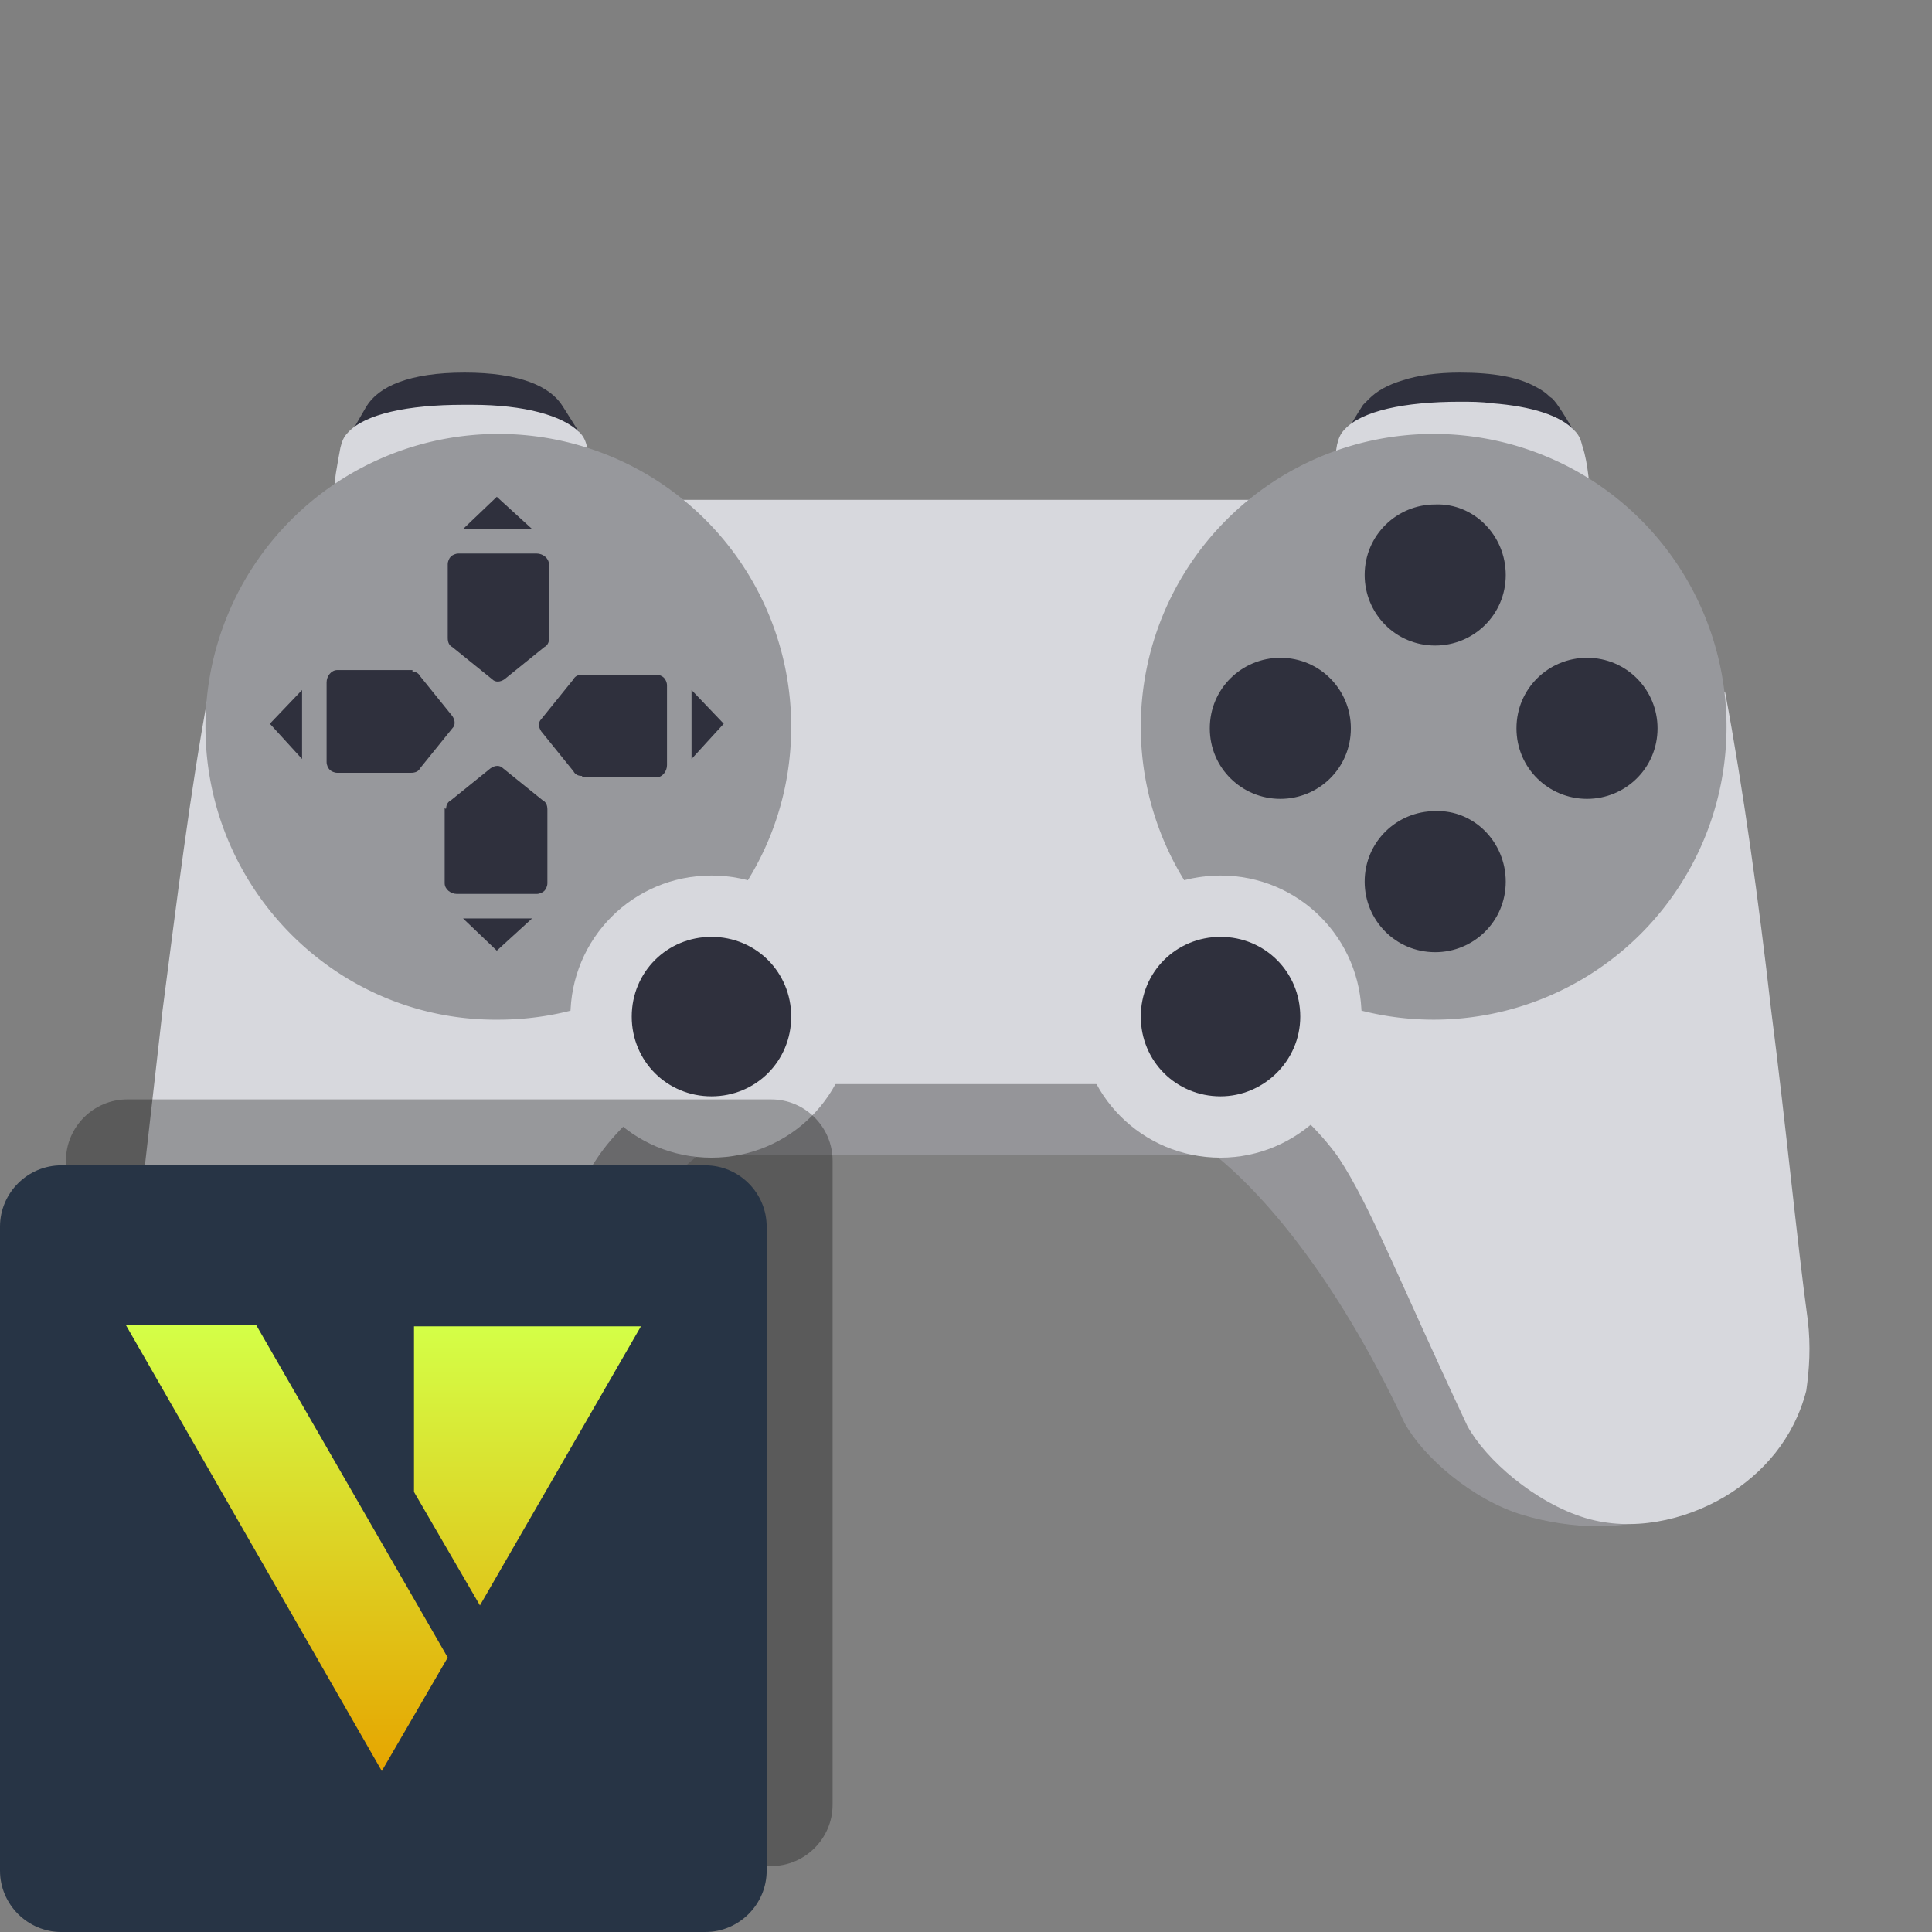 <svg class="S" xmlns="http://www.w3.org/2000/svg" id="Layer_1" x="0" y="0" version="1.1" viewBox="0 0 126 126" xml:space="preserve"><rect x="0" y="0" width="126" height="126" fill="#808080" stroke="none"/><defs/><style>.st1{fill:#2f303d}.st2{fill:#d7d8dd}.st3{fill:#97989c}</style><path fill="#959599" d="M114 86.2c-.7-5.1-1.4-12.5-2.4-20.3-.8-7-1.8-14.3-3-20.7l-3.4 2.8c-2.4 2-4.9 4-7.3 6-2.7 2.2-5.3 4.4-8 6.6-1.6 1.3-10.8 2.6-18.2 3.9H53.2C45.8 63 36.6 61.7 35 60.4c-2.7-2.2-5.3-4.4-8-6.6-2.4-2-4.9-4-7.3-6L16.3 45c-1.2 6.4-2.1 13.8-3 20.7-.9 7.9-1.7 15.2-2.4 20.3-.2 1.7-.2 3.2.2 4.6.8 3 2 6.4 4.5 7.8 2.8 1.6 6.9 1.3 9.9.4 3.3-.9 6.5-3.8 7.7-6 4.5-9.8 9.3-15.1 12.4-17.5h33.6c3 2.4 7.8 7.7 12.4 17.5 1.2 2.2 4.4 5 7.7 6 3 .9 7.1 1.2 9.9-.4 2.5-1.5 3.8-4.8 4.5-7.8.5-1.2.6-2.8.3-4.4z"/><path d="M87.7 28.4h15.1c-.4-.7-.8-1.4-1.3-2.1-.1-.1-.2-.3-.4-.4-.3-.3-.6-.5-1-.7-1.1-.6-2.7-.9-4.9-.9-1.5 0-2.8.2-3.7.5-1 .3-1.7.7-2.2 1.2l-.4.4c-.4.6-.8 1.3-1.2 2z" class="st1"/><path id="path3234_4_" d="M22.8 28.4h15.1l-1.2-1.9c-.8-1.3-2.8-2.2-6.4-2.2-3.6 0-5.6.9-6.4 2.2l-1.1 1.9z" class="st1"/><path d="M20.8 38.5h19c-.6-3.6-.9-5.9-1.2-7.6-.1-.7-.2-1.2-.3-1.7-.1-.4-.2-.7-.5-1-1.1-1.1-3.6-1.8-7-1.8h-.6c-3.6 0-6.4.6-7.5 1.8-.3.3-.4.6-.5 1-.1.5-.2 1.1-.3 1.7-.2 1.7-.5 4-1.1 7.6zm64.9 0h19c-.5-3.4-.9-5.7-1.1-7.4-.1-.8-.2-1.4-.4-2-.1-.4-.2-.7-.5-1-.9-1-2.8-1.6-5.4-1.8-.7-.1-1.4-.1-2.1-.1-3.6 0-6.4.6-7.5 1.8-.3.3-.4.6-.5 1-.1.6-.2 1.2-.4 2-.2 1.8-.6 4-1.1 7.5z" class="st2"/><path d="M117.9 86.1c-.7-5.1-1.4-12.5-2.4-20.3-.8-7-1.8-14.3-3-20.7-.7.6-1.5 1.2-2.2 1.8-3.2-5.2-8.3-12.8-8.3-14.3H24.1c0 1.7-6.5 9.3-9.3 13.6-.4-.3-.8-.7-1.2-1-1.2 6.4-2.1 13.8-3 20.7-.9 7.9-1.7 15.2-2.4 20.3-.2 1.7-.2 3.2.2 4.6.8 3 2.8 5.4 5.3 6.9 2.8 1.6 6.1 2.3 9.1 1.4 3.3-.9 6.5-3.8 7.7-6 4.5-9.8 6.2-14.3 8.4-17.5 1.1-1.7 3-3.4 4.9-4.9h38.6c1.9 1.4 3.7 3.1 4.9 4.8 2.1 3.2 3.8 7.7 8.4 17.5 1.2 2.2 4.4 5 7.7 6 3 .9 6.4.2 9.1-1.4 2.5-1.5 4.5-3.8 5.3-6.9.2-1.4.3-2.9.1-4.6z" class="st2"/><path id="path3221_4_" d="M74.4 47.4a19.1 19.1 0 1038.2 0 19.1 19.1 0 00-38.2 0z" class="st3"/><path id="path3244_4_" d="M98.2 37.5c0 2.6-2.1 4.6-4.6 4.6-2.6 0-4.6-2.1-4.6-4.6 0-2.6 2.1-4.6 4.6-4.6 2.5-.1 4.6 2 4.6 4.6z" class="st1"/><path id="path3246_4_" d="M98.2 57.5c0 2.6-2.1 4.6-4.6 4.6-2.6 0-4.6-2.1-4.6-4.6 0-2.6 2.1-4.6 4.6-4.6 2.5-.1 4.6 2 4.6 4.6z" class="st1"/><path id="path3248_4_" d="M98.9 47.5c0-2.6 2.1-4.6 4.6-4.6 2.6 0 4.6 2.1 4.6 4.6 0 2.6-2.1 4.6-4.6 4.6-2.5 0-4.6-2-4.6-4.6z" class="st1"/><path id="path3250_4_" d="M78.9 47.5c0-2.6 2.1-4.6 4.6-4.6 2.6 0 4.6 2.1 4.6 4.6 0 2.6-2.1 4.6-4.6 4.6-2.5 0-4.6-2-4.6-4.6z" class="st1"/><path id="path2416_4_" d="M51.6 47.4c0 10.6-8.6 19.1-19.1 19.1-10.5.1-19.1-8.5-19.1-19.1a19.1 19.1 0 1138.2 0z" class="st3"/><g id="g3289_4_"><path id="path3273_4_" d="M32.4 32.4l-2.2 2.1h4.5l-2.3-2.1z" class="st1"/><path id="path3295_4_" d="M32.4 62l-2.2-2.1h4.5L32.4 62z" class="st1"/><path id="path3303_4_" d="M47.2 47.2L45.1 45v4.5l2.1-2.3z" class="st1"/><path id="path3305_4_" d="M17.6 47.2l2.1-2.2v4.5l-2.1-2.3z" class="st1"/></g><path id="path3324_16_" d="M26.9 43.8c.2 0 .4.1.5.3l2.1 2.6c.2.3.2.6 0 .8l-2.1 2.6c-.1.2-.3.3-.6.3H22c-.2 0-.4-.1-.5-.2-.1-.1-.2-.3-.2-.5v-5.2c0-.4.3-.8.7-.8h4.9v.1z" class="st1"/><path id="path3324_15_" d="M35.8 41.7c0 .2-.1.4-.3.5l-2.6 2.1c-.3.2-.6.2-.8 0l-2.6-2.1c-.2-.1-.3-.3-.3-.6v-4.8c0-.2.1-.4.2-.5.1-.1.3-.2.5-.2H35c.4 0 .8.3.8.7v4.9z" class="st1"/><path id="path3324_14_" d="M37.9 50.6c-.2 0-.4-.1-.5-.3l-2.1-2.6c-.2-.3-.2-.6 0-.8l2.1-2.6c.1-.2.3-.3.6-.3h4.8c.2 0 .4.1.5.2.1.1.2.3.2.5v5.2c0 .4-.3.8-.7.8h-4.9c.1-.1.1-.1 0-.1z" class="st1"/><path id="path3324_13_" d="M29.1 52.7c0-.2.1-.4.3-.5l2.6-2.1c.3-.2.6-.2.8 0l2.6 2.1c.2.1.3.3.3.6v4.8c0 .2-.1.4-.2.5-.1.1-.3.2-.5.2h-5.2c-.4 0-.8-.3-.8-.7v-4.9c.1.1.1 0 .1 0z" class="st1"/><path d="M46.4 75.5c-5.1 0-9.2-4.1-9.2-9.2s4.1-9.2 9.2-9.2 9.2 4.1 9.2 9.2-4.1 9.2-9.2 9.2z" class="st2"/><path d="M46.4 71.5c-2.9 0-5.2-2.3-5.2-5.2 0-2.9 2.3-5.2 5.2-5.2 2.9 0 5.2 2.3 5.2 5.2 0 2.9-2.3 5.2-5.2 5.2z" class="st1"/><path d="M79.6 75.5c-5.1 0-9.2-4.1-9.2-9.2s4.1-9.2 9.2-9.2 9.2 4.1 9.2 9.2-4.2 9.2-9.2 9.2z" class="st2"/><path d="M79.6 71.5c-2.9 0-5.2-2.3-5.2-5.2 0-2.9 2.3-5.2 5.2-5.2 2.9 0 5.2 2.3 5.2 5.2 0 2.9-2.4 5.2-5.2 5.2z" class="st1"/><path d="M50.3 121.7h-42c-2.2 0-4-1.8-4-4v-42c0-2.2 1.8-4 4-4h42c2.2 0 4 1.8 4 4v42c0 2.2-1.8 4-4 4z" opacity=".3"/><path fill="#273445" d="M46 126H4c-2.2 0-4-1.8-4-4V80c0-2.2 1.8-4 4-4h42c2.2 0 4 1.8 4 4v42c0 2.2-1.8 4-4 4z"/><linearGradient id="SVGID_1_" x1="25" x2="25" y1="115.56" y2="86.44" gradientUnits="userSpaceOnUse"><stop offset="0" stop-color="#e6a500"/><stop offset="1" stop-color="#d4ff47"/></linearGradient><path fill="url(#SVGID_1_)" d="M16.7 86.4l12.5 21.7-4.3 7.4L8.2 86.4h8.5zm14.6 18.3l10.5-18.2H27v10.8l4.3 7.4z"/></svg>
